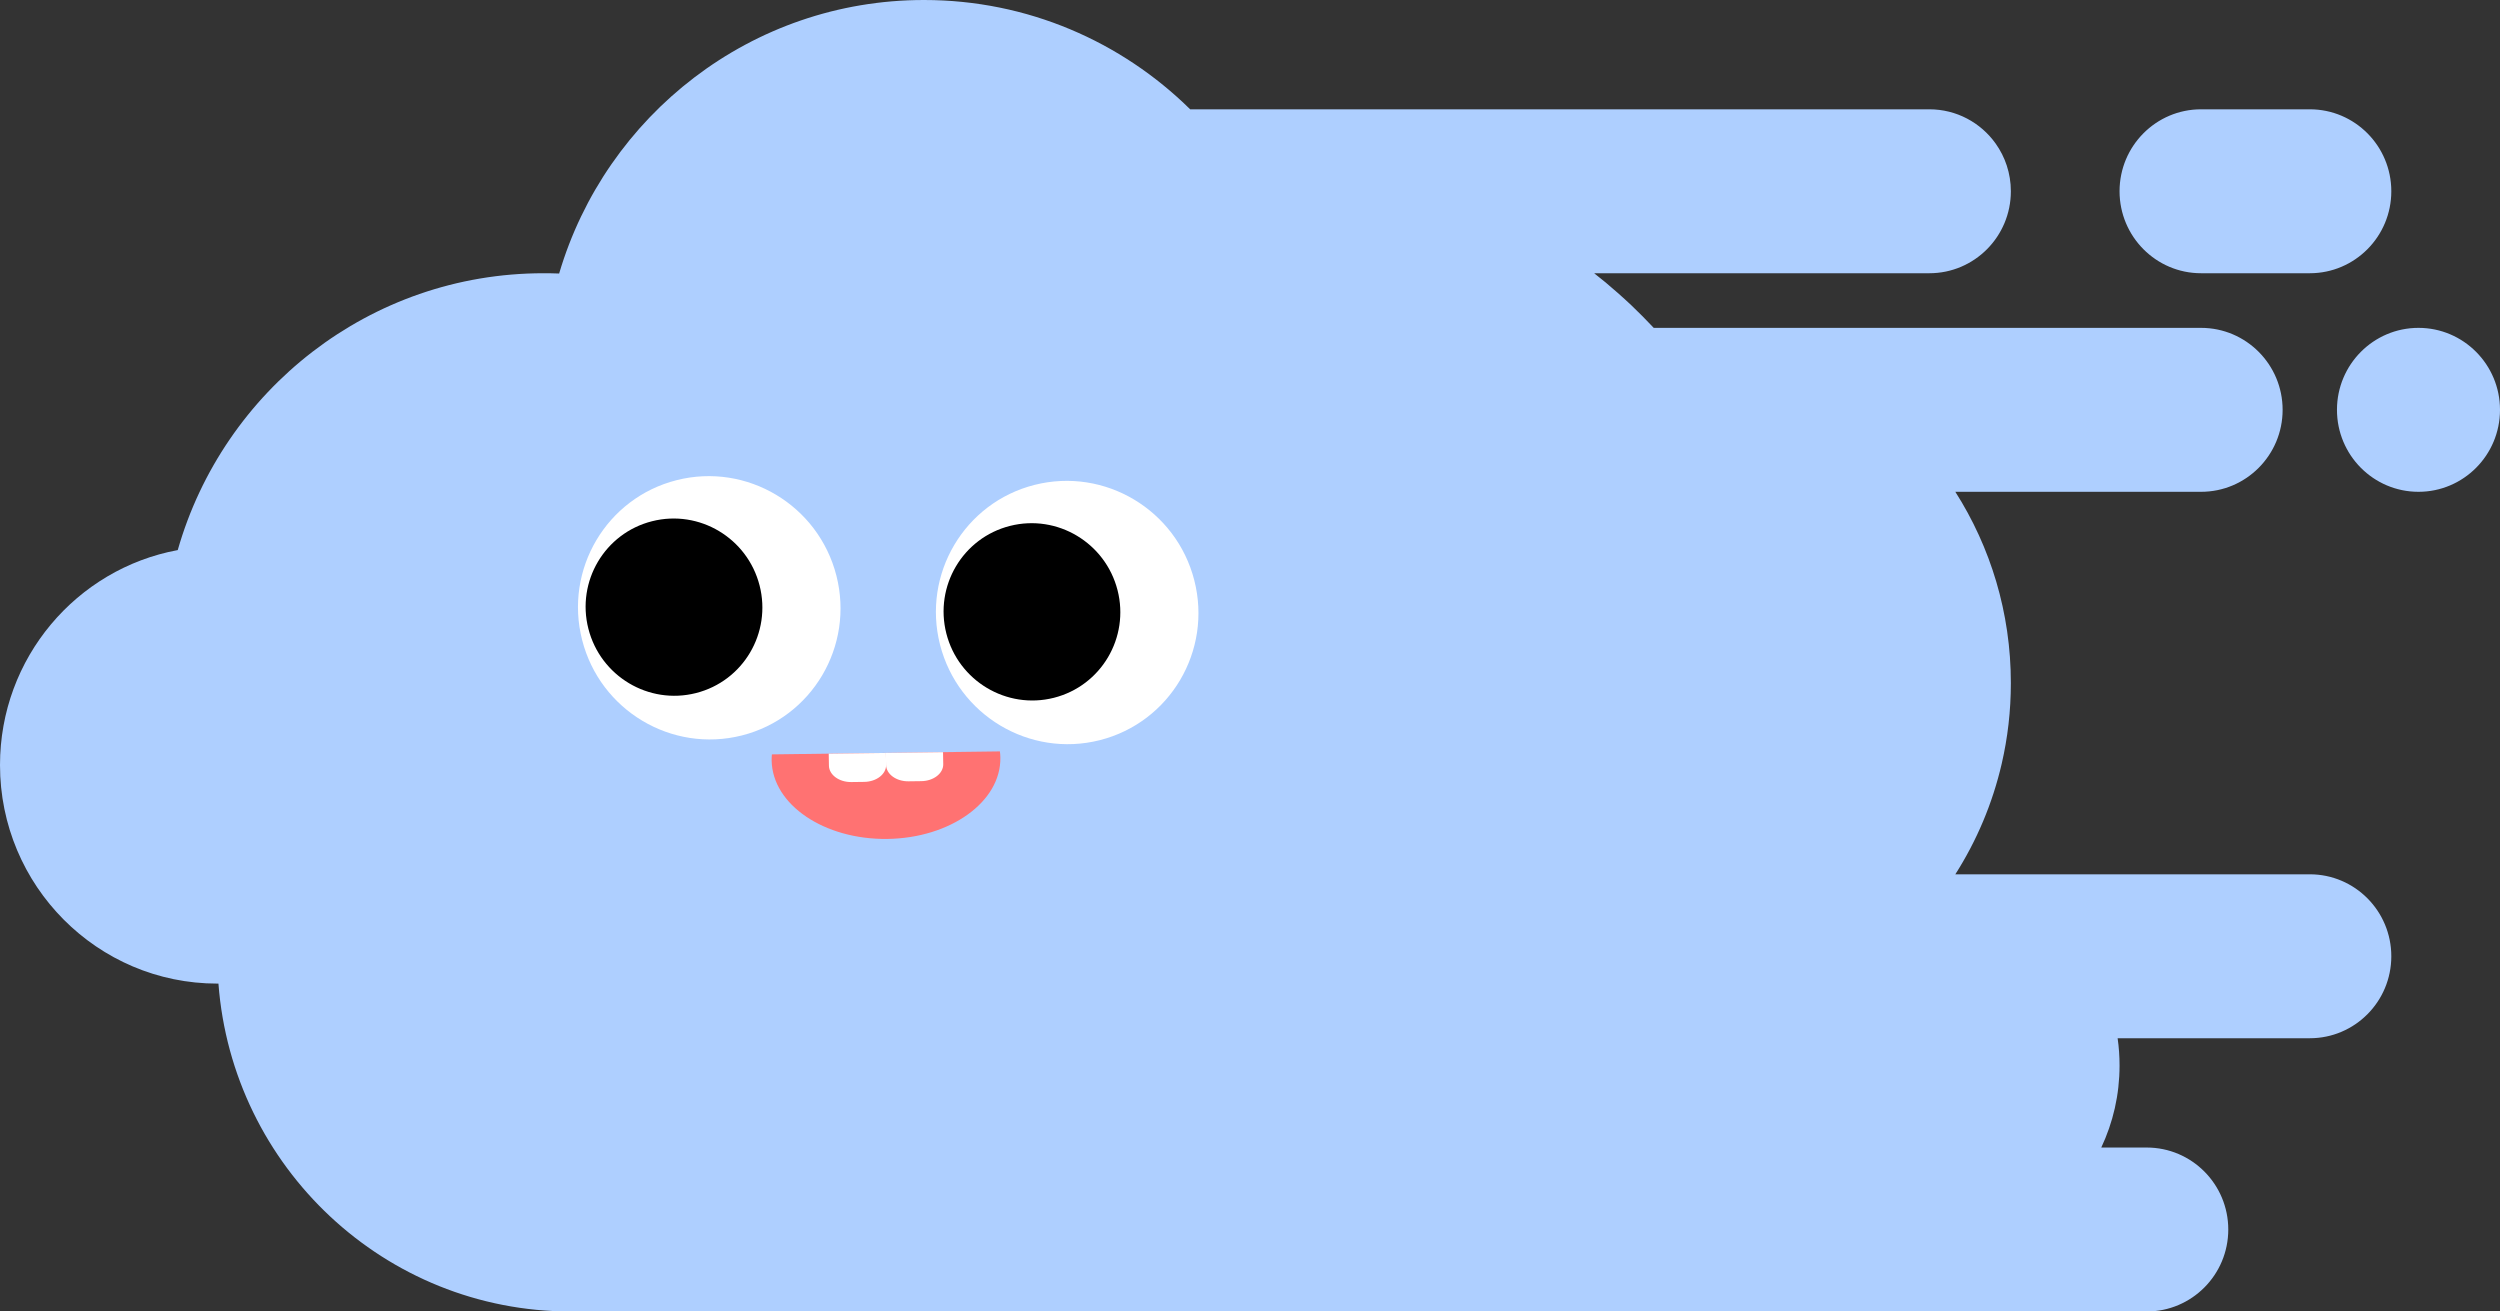 <svg width="61" height="32" viewBox="0 0 61 32" fill="none" xmlns="http://www.w3.org/2000/svg">
<rect x="0" y="0" width="61" height="32" fill="#333333" stroke="none"/>
<path fill-rule="evenodd" clip-rule="evenodd" d="M56.359 25.333H51.67C51.702 25.551 51.717 25.773 51.717 26C51.717 26.716 51.557 27.393 51.271 28H52.38C53.479 28 54.37 28.896 54.37 30C54.37 31.104 53.479 32 52.38 32H23.206H13.924C9.387 32 5.668 28.475 5.33 24H5.304C2.375 24 0 21.612 0 18.667C0 16.053 1.869 13.879 4.337 13.422C5.45 9.521 9.024 6.667 13.261 6.667C13.389 6.667 13.516 6.669 13.643 6.674C14.781 2.815 18.336 0 22.544 0C25.073 0 27.366 1.017 29.04 2.667H47.076C47.741 2.667 48.33 2.995 48.691 3.499C48.926 3.827 49.065 4.23 49.065 4.667C49.065 5.771 48.175 6.667 47.076 6.667H38.897L39.176 6.891C39.276 6.974 39.374 7.059 39.471 7.145C39.584 7.245 39.696 7.346 39.805 7.449C39.992 7.628 40.174 7.811 40.351 8H40.446H53.706C54.805 8 55.696 8.896 55.696 10C55.696 11.104 54.805 12 53.706 12H47.71C48.568 13.348 49.065 14.948 49.065 16.667C49.065 17.344 48.988 18.003 48.842 18.634C48.617 19.607 48.23 20.517 47.71 21.333H56.359C57.457 21.333 58.348 22.229 58.348 23.333C58.348 24.438 57.457 25.333 56.359 25.333ZM51.717 4.667C51.717 3.562 52.608 2.667 53.706 2.667H56.359C57.457 2.667 58.348 3.562 58.348 4.667C58.348 5.771 57.457 6.667 56.359 6.667H53.706C52.608 6.667 51.717 5.771 51.717 4.667ZM59.011 8C57.912 8 57.022 8.896 57.022 10C57.022 11.104 57.912 12 59.011 12C60.109 12 61 11.104 61 10C61 8.896 60.109 8 59.011 8Z" fill="#AECFFF"/>
<path fill-rule="evenodd" clip-rule="evenodd" d="M18.834 18.407C18.829 18.457 18.828 18.507 18.828 18.557C18.847 19.634 20.111 20.49 21.652 20.47C23.193 20.449 24.427 19.56 24.409 18.484C24.408 18.433 24.404 18.383 24.398 18.334L18.834 18.407Z" fill="#FF7272"/>
<path d="M20.221 18.39L21.616 18.372L21.621 18.664C21.625 18.889 21.386 19.074 21.087 19.078L20.773 19.082C20.475 19.086 20.23 18.907 20.226 18.683L20.221 18.39Z" fill="white"/>
<path d="M21.615 18.371L23.01 18.353L23.015 18.646C23.019 18.87 22.78 19.056 22.482 19.06L22.168 19.064C21.869 19.068 21.624 18.889 21.62 18.664L21.615 18.371Z" fill="white"/>
<path d="M20.408 14.045C20.847 15.765 19.815 17.511 18.102 17.945C16.389 18.378 14.643 17.336 14.204 15.616C13.764 13.896 14.797 12.15 16.51 11.716C18.223 11.282 19.968 12.325 20.408 14.045Z" fill="white"/>
<path d="M18.534 14.286C18.83 15.444 18.135 16.619 16.981 16.911C15.828 17.203 14.653 16.501 14.357 15.343C14.061 14.185 14.756 13.01 15.91 12.718C17.063 12.426 18.238 13.128 18.534 14.286Z" fill="black"/>
<path d="M29.141 14.16C29.581 15.88 28.548 17.626 26.835 18.06C25.122 18.494 23.377 17.451 22.937 15.731C22.498 14.011 23.53 12.265 25.244 11.831C26.957 11.398 28.702 12.44 29.141 14.16Z" fill="white"/>
<path d="M27.268 14.4C27.564 15.558 26.869 16.733 25.716 17.026C24.562 17.318 23.387 16.616 23.091 15.458C22.796 14.3 23.491 13.124 24.644 12.832C25.797 12.54 26.972 13.242 27.268 14.4Z" fill="black"/>
</svg>
